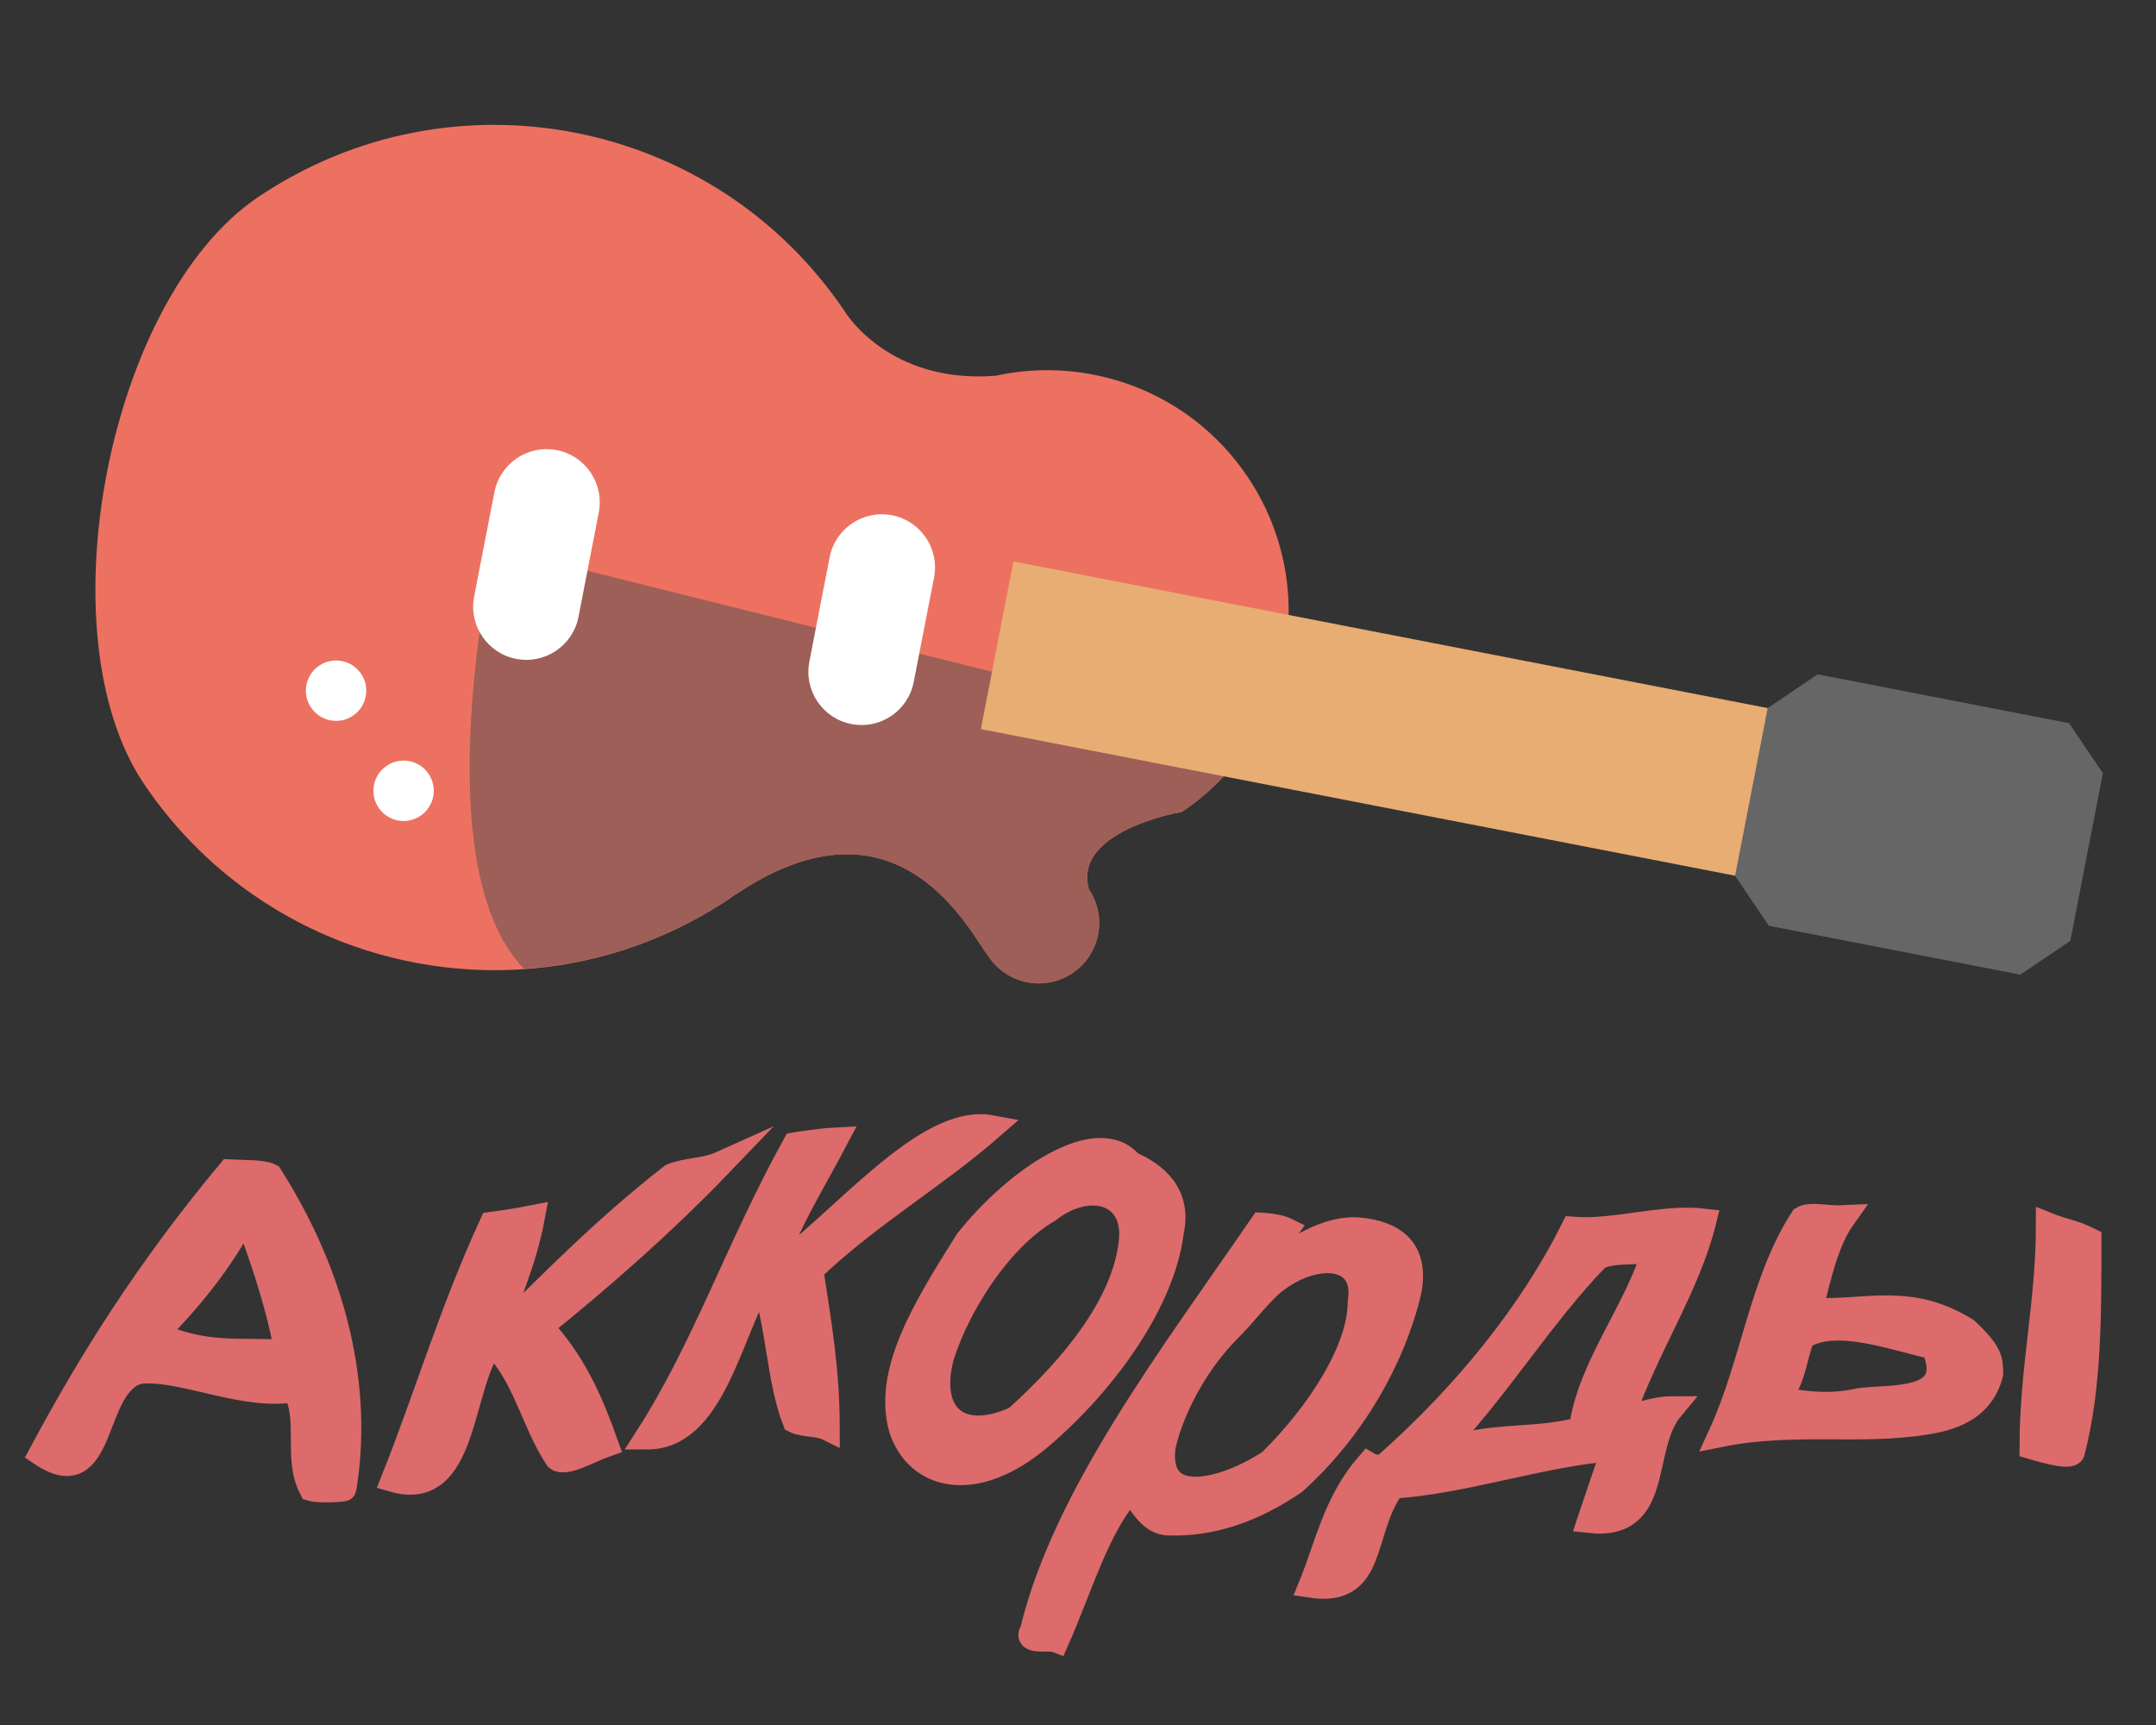 <?xml version="1.0" standalone="no"?>
<!DOCTYPE svg PUBLIC "-//W3C//DTD SVG 20010904//EN"
 "http://www.w3.org/TR/2001/REC-SVG-20010904/DTD/svg10.dtd">
<svg width="100" height="80" xmlns="http://www.w3.org/2000/svg">
<rect width="100%" height="100%" fill="#333333" stroke="none"/>
<g transform="translate(70 -30) rotate(56) scale(1.4 1.4)"><path style="fill-rule:evenodd;clip-rule:evenodd;fill:#ED7161;" d="M34.399,40c-1.569-0.516-0.846-2.848-0.524-3.692c0.077-0.17,0.125-0.29,0.125-0.307C34,31.582,30.418,28,26,28c-3.376,0-6.258,2.094-7.432,5.053C16.803,36.164,14,36.001,14,36.001C6.268,36.001,0,42.269,0,50c0,5.982,8.018,14.001,14,14.001c7.731,0,14-6.269,14-14.001c0-0.068-0.009-0.134-0.01-0.202L28,49.801c0-6.571,5.463-5.719,6.399-5.801c1.105,0,2-0.895,2-1.999C36.399,40.896,35.505,40,34.399,40z"/><path style="fill-rule:evenodd;clip-rule:evenodd;fill:#9D5F57;" d="M27.988,49.797L28,49.801c0-6.571,5.463-5.719,6.399-5.801c1.105,0,2-0.895,2-1.999c0-1.105-0.895-2.001-2-2.001c-1.569-0.516-0.846-2.846-0.525-3.691C33.953,36.135,34,36.019,34,36.001c0-1.193-0.269-2.321-0.736-3.338C29.667,35.9,14,50,14,50s7.375,7.85,12.121,6.986C27.309,54.928,28,52.547,28,50C28,49.932,27.989,49.866,27.988,49.797z"/><path style="fill:#fff;" d="M25.463,40.972l-2.491-2.492c-0.688-0.688-1.803-0.688-2.491,0c-0.688,0.688-0.688,1.804,0,2.492l2.491,2.49c0.688,0.688,1.804,0.688,2.491,0C26.151,42.774,26.151,41.659,25.463,40.972z"/><path style="fill:#fff;" d="M17.463,48.972l-2.491-2.491c-0.688-0.688-1.803-0.688-2.49,0c-0.688,0.688-0.688,1.803,0,2.491l2.49,2.49c0.688,0.688,1.804,0.688,2.491,0C18.151,50.774,18.151,49.659,17.463,48.972z"/><path style="fill-rule:evenodd;clip-rule:evenodd;fill:#fff;" d="M15,55.998c-0.553,0-1,0.448-1,1.001c0,0.552,0.447,0.999,1,0.999c0.552,0,1-0.447,1-0.999C16,56.446,15.552,55.998,15,55.998z M19,55.998c-0.553,0-1,0.448-1,1.001c0,0.552,0.447,0.999,1,0.999c0.552,0,1-0.447,1-0.999C20,56.446,19.552,55.998,19,55.998z"/><polygon style="fill-rule:evenodd;clip-rule:evenodd;fill:#E8AD72;" points="43,17 24,36 28,40 47,21"/><polygon style="fill-rule:evenodd;clip-rule:evenodd;fill:#666;" transform="translate(-10 10)" points="62,2.001 60,0 58,0 52,6 52,8 54,10 56,12.001 58,12.001 64,6 64,4"/></g>
<g style="stroke-miterlimit:10;stroke-width:3px" transform="scale(0.38 0.38) translate(-10 70)" fill="#dd6b6b" stroke="#dd6b6b" stroke-width="2"><path d="M38,73C28,85,21,96.2,15,107.4c8,5.4,6-8.5,12-10c5-0.6,13,3.4,19,2.2c2,3.8,0,8.3,2,12.1c1,0.3,4,0.1,4,0c2-12.2-1-25.6-9-38.2C42,73,40,73.1,38,73L38,73z M29,92.8c4-4,8-8.8,11-14.6c2,5.2,4,11.2,5,16.8C39,94.7,35,95.5,29,92.8L29,92.8z"/><path d="M98,72c-2,0.9-4,0.7-6,1.5c-8,6.2-15,13.3-22,20.3c2-5.4,4-9.9,5-15.2c-2,0.4-5,0.8-5,0.8c-5,10.9-8,21.2-12,31.2c9,2.6,8-11.3,12-16.7c4,3.6,5,9.6,8,14.1c1,0.8,4-1,6-1.7c-2-5.6-4-10.1-8-14.4C83,86.3,91,79.3,98,72L98,72z"/><path d="M131,67.6c-8-1.5-18,11.4-27,17.9c2-6.1,5-10.7,8-16.4c-2,0.1-5,0.6-5,0.6c-7,12.7-11,24.8-18,35.7c8,0,10-12.5,14-19.4c2,5.1,2,12.3,4,17.4c1,0.5,3,0.4,4,0.9c0-7.1-1-12.7-2-19.3C116,78.3,124,73.7,131,67.6L131,67.6z"/><path d="M148,72c-4-4.8-14,1.9-20,9.5c-5,8-10,15.9-8,22.9c2,6,9,7.8,17,1c8-6.8,15-16.7,16-25.1C154,75.7,151,73.3,148,72L148,72z M134,103.1c-7,3.2-11-0.5-9-7.7c2-6.2,7-14.2,13-17.7c5-3.9,11-2.2,10,4.3C147,89.4,141,96.8,134,103.1C134,103.1,134,103.1,134,103.1z"/><path d="M176,80.1c-4-0.4-8,2.3-12,5.3c1-1.5,2-3.9,3-5.3c-1-0.5-3-0.6-3-0.6c-11,16-24,33-28,49.5c-1,1.6,2,0.8,3,1.2c3-6.8,5-14,9-18.4c3-3.7,1,0.4,1,1.4c1,1.4,2,2.8,4,2.7c5,0.1,10-1.6,15-5c7-6.3,12-14.9,14-23.3C183,82.4,180,80.5,176,80.1L176,80.1z M165,108.4c-6,3.9-14,5.6-13-1.9c1-4.5,4-10.2,8-14.2c2-2,3-3.5,5-5.4c5-4.4,12-4.2,11,2C176,94.7,171,102.5,165,108.4L165,108.4z"/><path d="M218,79c-5-0.6-11,1.4-16,1c-5,10-13,20.1-23,28.9c-1,0.4-2-0.2-2-0.2c-4,4.6-5,9.9-7,14.8c8,1.2,6-6.6,10-12.1c9-0.6,18-3.9,27-4.6c-1,2.9-2,5.8-3,8.8c9,1,6-8.9,10-13.7c-2,0-4,0.9-6,1.1C211,94.3,216,87.1,218,79L218,79z M203,104.4c-6,1.7-12,0.3-18,3.3c8-8.4,13-17,20-24.2c2-1.1,5-0.3,7-1.2C210,89.7,204,96.7,203,104.4L203,104.4z"/><path d="M260,79.5c0,9.5-2,17.5-2,27.1c2,0.6,5,1.4,5,0.5c2-7.8,2-16.3,2-25.8C263,80.3,262,80.3,260,79.5C260,79.5,260,79.5,260,79.5z"/><path d="M250,92.3c-7-4.3-12-2.1-19-2.4c1-4.2,2-8.5,4-11.3c-2,0.1-4-0.5-5,0.1c-5,7.7-6,17.7-10,26.4c9-1.8,17-0.2,25-1.5c4-0.6,7-2.1,8-5.9C253,96,253,95.1,250,92.3C250,92.3,250,92.3,250,92.3z M237,100.9c-3,0.7-6,0.6-10-0.2c2-2.3,2-5,3-7.5c4-2.6,11,0.1,16,1.2C249,101.3,241,100.4,237,100.9L237,100.9z"/></g>
</svg>